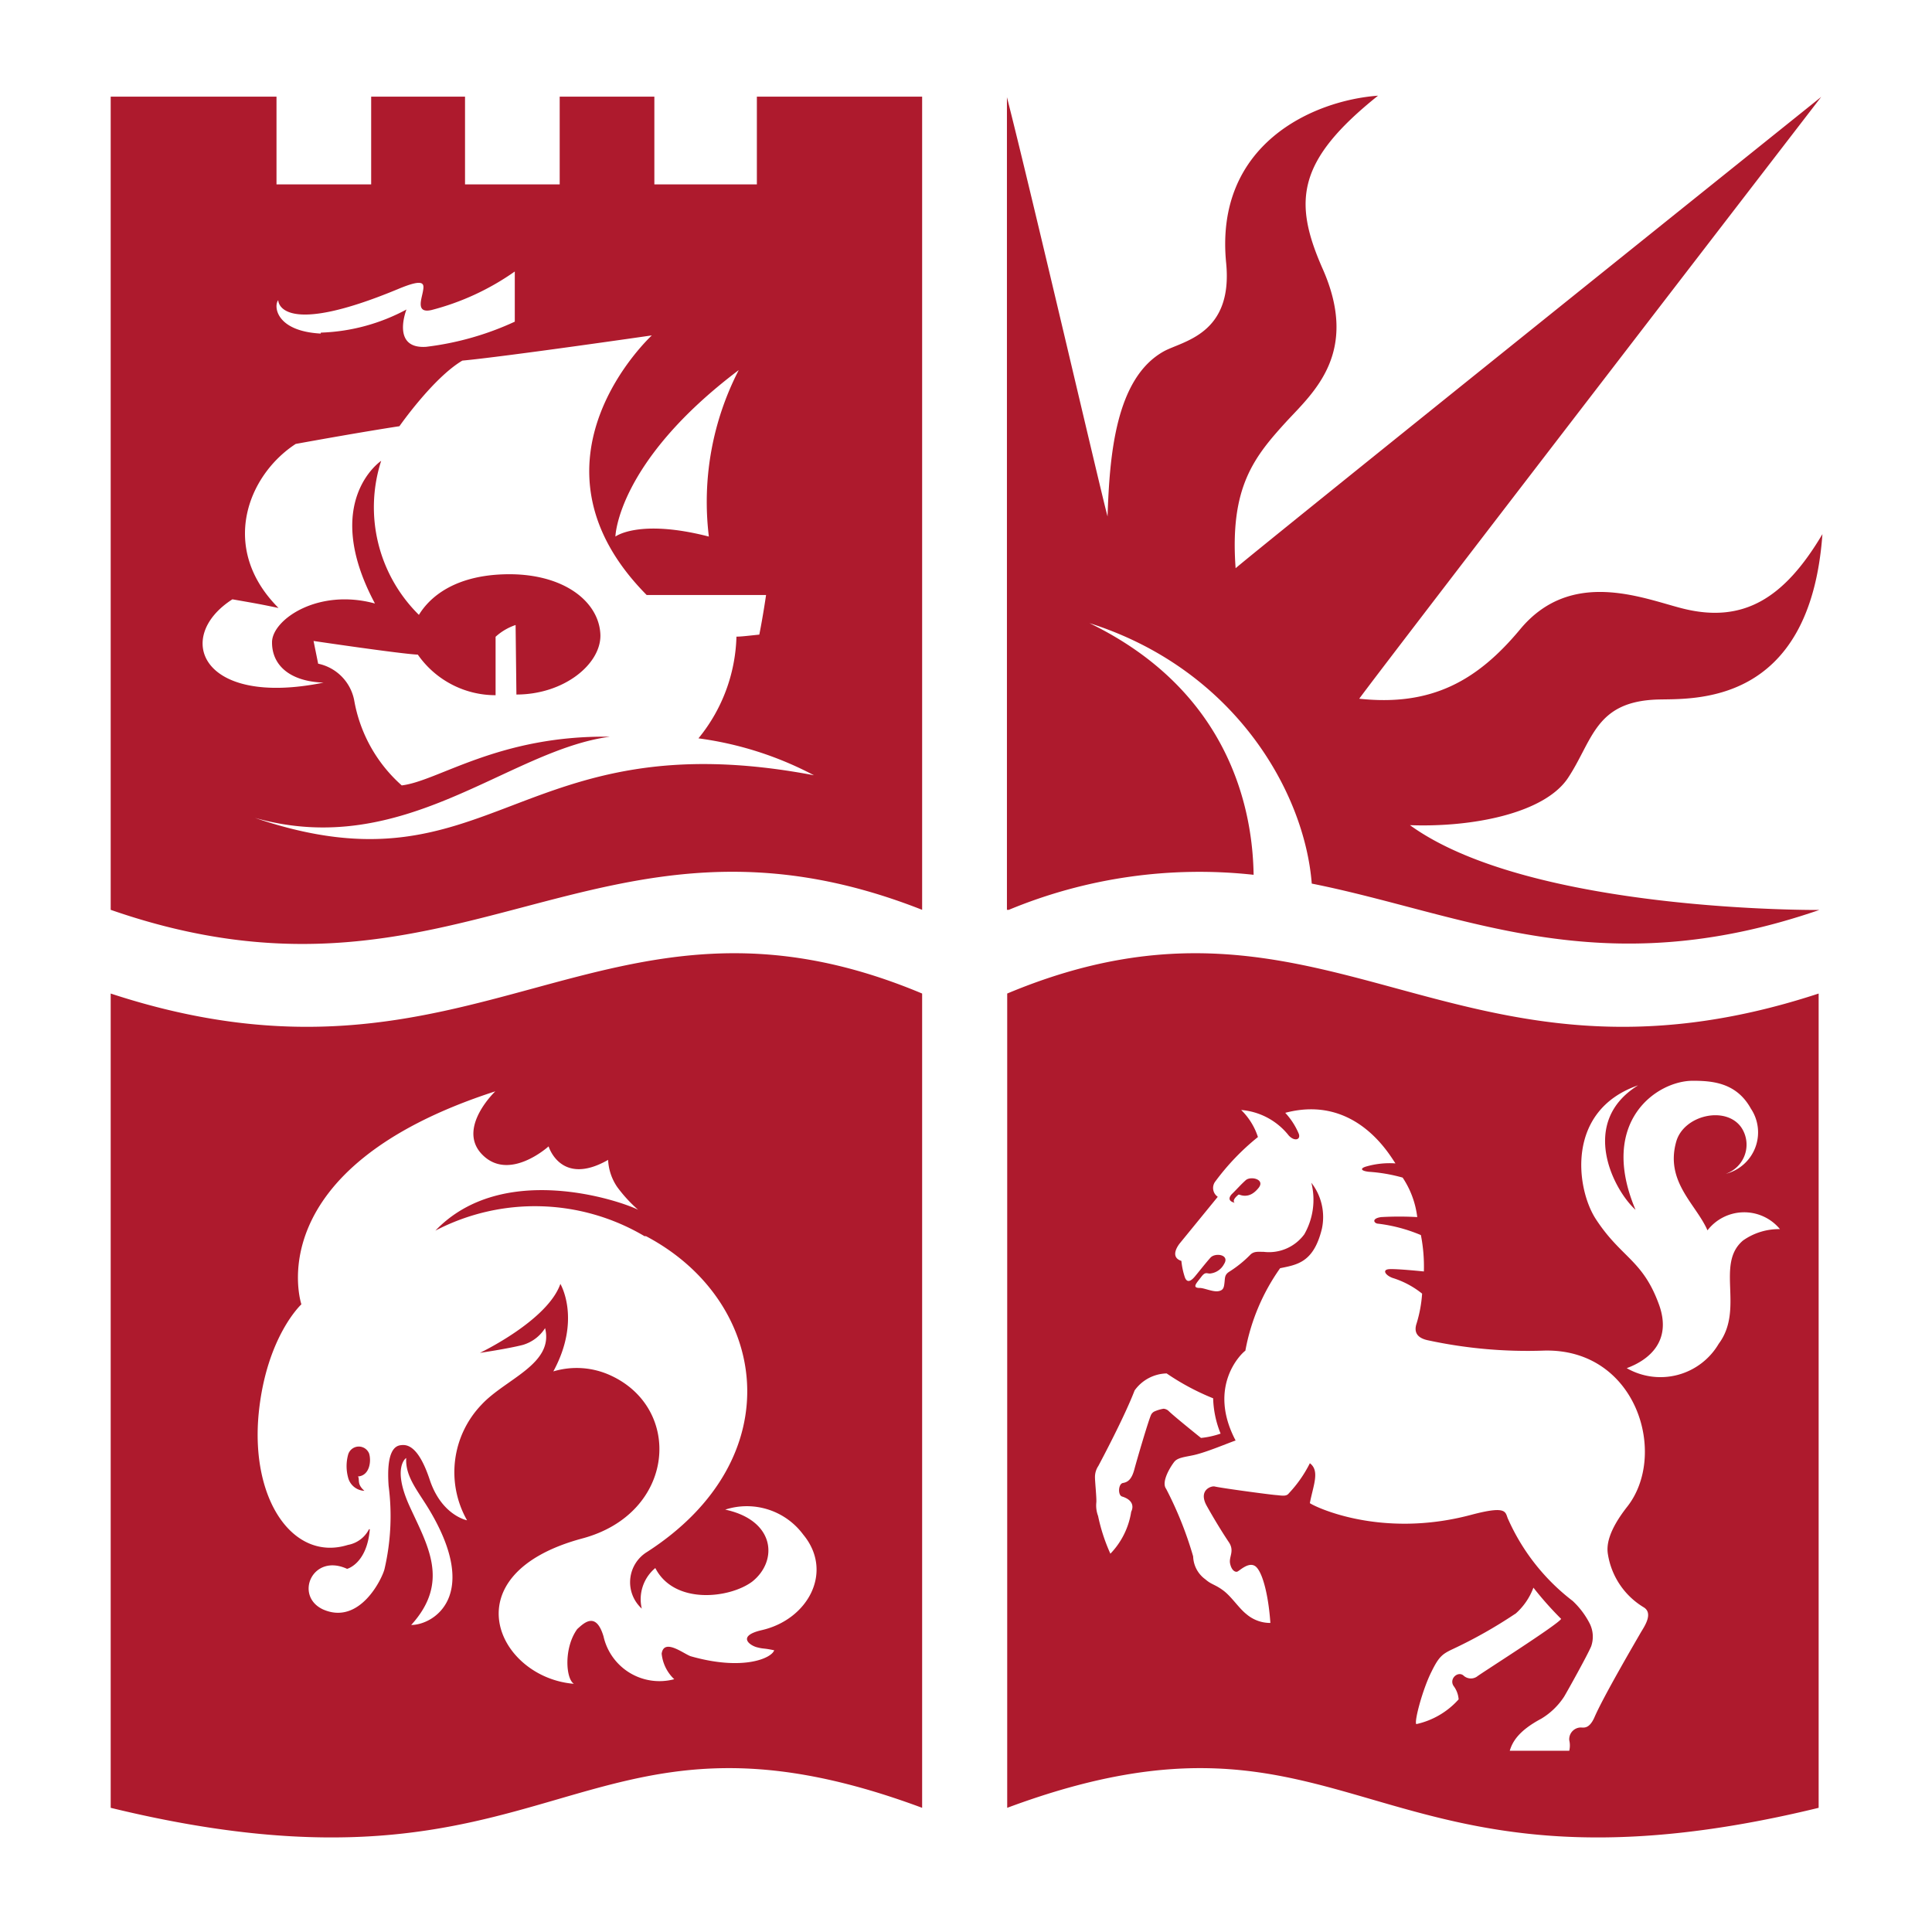 <?xml version="1.0" encoding="UTF-8" standalone="no"?>
<svg
   xmlns:dc="http://purl.org/dc/elements/1.1/"
   xmlns:cc="http://creativecommons.org/ns#"
   xmlns:rdf="http://www.w3.org/1999/02/22-rdf-syntax-ns#"
   xmlns:svg="http://www.w3.org/2000/svg"
   xmlns="http://www.w3.org/2000/svg"
   xmlns:sodipodi="http://sodipodi.sourceforge.net/DTD/sodipodi-0.dtd"
   xmlns:inkscape="http://www.inkscape.org/namespaces/inkscape"
   sodipodi:docname="bristol.svg"
   inkscape:version="1.0 (4035a4fb49, 2020-05-01)"
   id="svg911"
   version="1.1"
   viewBox="0 0 10 10"
   height="10mm"
   width="10mm">
  <defs
     id="defs905" />
  <sodipodi:namedview
     inkscape:window-maximized="1"
     inkscape:window-y="-8"
     inkscape:window-x="-8"
     inkscape:window-height="1377"
     inkscape:window-width="2560"
     showgrid="false"
     inkscape:document-rotation="0"
     inkscape:current-layer="g928"
     inkscape:document-units="mm"
     inkscape:cy="3.5265705"
     inkscape:cx="8.5402116"
     inkscape:zoom="3.959798"
     inkscape:pageshadow="2"
     inkscape:pageopacity="0.0"
     borderopacity="1.0"
     bordercolor="#666666"
     pagecolor="#ffffff"
     id="base" />
  <g
     transform="translate(-95.554,-92.257)"
     id="layer1"
     inkscape:groupmode="layer"
     inkscape:label="Livello 1">
    <g
       transform="matrix(0.07,0,0,0.07,95.554,92.257)"
       id="g928">
      <g
         transform="translate(8.185,7.075)"
         id="g1528">
        <path
           id="path868"
           d="M 84.51,57.62 C 84.45,53.19 83,44.16 72.37,39 c 10.74,3.41 15.91,12.49 16.44,19.26 11.28,2.25 21.28,7.55 37.53,1.95 h 0.05 c 0,0 -21.38,0.2 -30.32,-6.27 4.62,0.17 9.93,-0.87 11.68,-3.48 1.85,-2.79 2,-5.66 6.62,-5.81 2.57,-0.08 11.28,0.57 12.2,-12.23 -2.79,4.7 -5.81,6.65 -10.37,5.49 -2.91,-0.74 -8.23,-3 -12,1.57 -3.13,3.75 -6.5,5.69 -11.88,5.11 2.13,-2.91 34.16,-44.5 34.16,-44.5 0,0 -41.03,32.91 -43.3,34.85 -0.44,-6 1.36,-8.22 3.77,-10.86 2,-2.16 5.4,-5.09 2.67,-11.27 -2.21,-5 -1.92,-8 4.09,-12.81 -4.78,0.35 -12.1,3.57 -11.23,12.37 0.52,5.31 -3.24,5.77 -4.62,6.54 -3.57,2 -4,7.72 -4.15,12.2 -0.41,-1.45 -5.6,-23.8 -7.44,-31 V 60.2 h 0.14 a 36.76,36.76 0 0 1 18.1,-2.59"
           class="cls-1"
           inkscape:connector-curvature="0"
           style="fill:#ae1a2d" />
        <path
           id="path894"
           d="m 44.23,32.6 a 21.25,21.25 0 0 1 2.21,-12.31 c -9,6.79 -9.12,12.31 -9.12,12.31 0,0 1.74,-1.33 6.91,0 M 40.05,17.72 c 0,0 -10.92,1.58 -14.05,1.87 -2.16,1.28 -4.65,4.85 -4.65,4.85 0,0 -2.55,0.38 -7.67,1.31 C 10.13,28.06 8,33.47 12.41,37.88 11,37.59 11,37.59 9,37.24 c -4.36,2.79 -2.32,8 6.74,6.16 -2.56,-0.09 -3.83,-1.34 -3.81,-3 0.02,-1.66 3.4,-4 7.61,-2.85 C 15.51,30 20,27 20,27 a 11.18,11.18 0 0 0 2.79,11.39 c 0.46,-0.75 2,-2.88 6.33,-3 4.33,-0.12 7,2 7.09,4.47 0.06,2.15 -2.67,4.42 -6.21,4.42 l -0.06,-5.14 a 4.14,4.14 0 0 0 -1.48,0.87 c 0,0.23 0,4.32 0,4.32 a 7,7 0 0 1 -5.75,-3 C 21.47,41.28 15,40.32 15,40.32 L 15.34,42 A 3.43,3.43 0 0 1 18,44.68 10.93,10.93 0 0 0 21.52,51 c 2.7,-0.32 7.17,-3.72 15.39,-3.6 -7.55,1 -15.21,9.12 -26.25,6 C 28.2,59.37 30,46.07 52,50.25 A 25.46,25.46 0 0 0 43.46,47.52 12.37,12.37 0 0 0 46.27,40 c 0.35,0 0.82,-0.06 1.69,-0.15 0.29,-1.45 0.5,-2.93 0.5,-2.93 h -8.83 c -9.79,-9.9 0.42,-19.23 0.42,-19.23 M 15.54,17.52 a 14.32,14.32 0 0 0 6.33,-1.71 c 0,0 -1.16,2.93 1.45,2.76 a 21.76,21.76 0 0 0 6.56,-1.86 V 13 a 18.88,18.88 0 0 1 -6.16,2.85 c -1.15,0.26 -0.75,-0.75 -0.64,-1.34 0.11,-0.59 0.19,-1.06 -1.86,-0.2 -8.39,3.48 -8.83,1.1 -8.83,0.81 -0.35,0.41 -0.2,2.29 3.14,2.47 M 60,0.07 V 60.2 C 35.81,50.67 25.73,69.15 0,60.2 0,60.48 0,0.07 0,0.07 h 12.26 v 6.49 h 7 V 0.07 h 6.94 v 6.49 h 7 V 0.07 h 7 v 6.49 h 7.58 V 0.07 Z"
           class="cls-1"
           inkscape:connector-curvature="0"
           style="fill:#ae1a2d" />
        <path
           id="path896"
           d="m 83.12,81.87 c 0,0 -0.29,-0.15 0.26,-0.6 0.07,-0.05 0.17,0.07 0.49,0.07 0.32,0 0.65,-0.14 1,-0.57 0.53,-0.65 -0.58,-0.9 -0.94,-0.58 -0.36,0.32 -0.68,0.69 -1,1 0,0 -0.57,0.51 0.22,0.68 m 20.71,30.38 a 34.93,34.93 0 0 1 -4.66,2.63 c -0.74,0.35 -1,0.56 -1.53,1.64 -0.67,1.32 -1.3,3.72 -1.13,3.89 a 5.88,5.88 0 0 0 3.13,-1.83 1.87,1.87 0 0 0 -0.38,-1 c -0.33,-0.53 0.32,-1.1 0.73,-0.77 a 0.8,0.8 0 0 0 1,0.09 c 0.26,-0.22 6,-3.85 6.23,-4.27 a 25.18,25.18 0 0 1 -2.05,-2.31 4.8,4.8 0 0 1 -1.35,1.95 M 81.52,96.32 a 18,18 0 0 1 -3.44,-1.84 3,3 0 0 0 -2.37,1.26 c -0.75,1.95 -2.44,5.13 -2.68,5.58 a 1.48,1.48 0 0 0 -0.25,0.84 c 0,0.32 0.13,1.57 0.1,1.86 a 2.2,2.2 0 0 0 0.13,1 13.3,13.3 0 0 0 0.91,2.79 5.73,5.73 0 0 0 1.54,-3.11 c 0,0 0.45,-0.77 -0.68,-1.12 -0.32,-0.1 -0.28,-0.94 0.07,-1 0.35,-0.06 0.64,-0.25 0.84,-1 0.2,-0.75 1,-3.47 1.22,-4 a 0.55,0.55 0 0 1 0.25,-0.28 2.82,2.82 0 0 1 0.69,-0.21 0.62,0.62 0 0 1 0.37,0.16 c 0.39,0.39 2.4,2 2.4,2 a 6.36,6.36 0 0 0 1.45,-0.32 7.44,7.44 0 0 1 -0.55,-2.56 M 79.06,84.85 c 0,0 -0.85,1 0.11,1.31 a 5.47,5.47 0 0 0 0.26,1.22 c 0.16,0.42 0.44,0.29 0.74,-0.07 0.3,-0.36 0.8,-1 1.15,-1.39 0.35,-0.39 1.46,-0.23 1,0.48 a 1.31,1.31 0 0 1 -0.94,0.68 c -0.31,0.07 -0.4,-0.19 -0.74,0.26 -0.34,0.45 -0.73,0.82 -0.11,0.82 0.33,0 0.95,0.3 1.36,0.24 0.41,-0.06 0.43,-0.31 0.47,-0.66 0.04,-0.35 0,-0.57 0.38,-0.8 a 8.56,8.56 0 0 0 1.52,-1.23 c 0.27,-0.28 0.61,-0.22 1,-0.22 a 3.24,3.24 0 0 0 3,-1.3 5.15,5.15 0 0 0 0.52,-3.81 4.13,4.13 0 0 1 0.78,3.4 c -0.61,2.51 -1.84,2.66 -3.09,2.92 a 15.31,15.31 0 0 0 -2.57,6.1 c -0.3,0.2 -2.83,2.64 -0.72,6.64 -0.54,0.18 -2.15,0.87 -3.1,1.08 -0.64,0.14 -1.18,0.18 -1.43,0.49 -0.25,0.31 -1,1.48 -0.61,2 a 27.18,27.18 0 0 1 2,5 2.17,2.17 0 0 0 0.91,1.7 c 0.44,0.39 0.72,0.37 1.33,0.83 0.61,0.46 1.13,1.29 1.7,1.74 a 2.7,2.7 0 0 0 1.77,0.65 c -0.12,-1.77 -0.49,-3.51 -1,-4.09 -0.51,-0.58 -1.29,0.26 -1.46,0.3 -0.17,0.04 -0.42,-0.12 -0.52,-0.61 -0.1,-0.49 0.35,-0.92 -0.09,-1.57 -0.81,-1.21 -1.58,-2.58 -1.68,-2.77 -0.56,-1.11 0.4,-1.41 0.63,-1.35 0.57,0.13 4,0.59 4.49,0.63 0.49,0.04 0.81,0.13 1,-0.13 a 9.31,9.31 0 0 0 1.55,-2.22 c 0.76,0.57 0.24,1.66 0,2.95 0.22,0.19 5.14,2.67 11.91,0.87 2.82,-0.75 2.5,-0.16 2.77,0.36 a 15.59,15.59 0 0 0 4.75,6 6.06,6.06 0 0 1 1.25,1.65 2.17,2.17 0 0 1 0.12,1.71 c -0.26,0.63 -1.77,3.34 -2,3.72 a 5.22,5.22 0 0 1 -1.69,1.63 c -1.71,0.91 -2.14,1.74 -2.33,2.37 h 4.4 a 1.7,1.7 0 0 0 0,-0.78 0.87,0.87 0 0 1 0.84,-0.94 c 0.22,0 0.61,0.13 1,-0.7 0.66,-1.56 3.21,-5.9 3.43,-6.29 0.22,-0.39 1,-1.44 0.23,-1.9 a 5.6,5.6 0 0 1 -2.64,-3.91 c -0.11,-0.64 0,-1.69 1.39,-3.48 3.08,-3.83 0.78,-11.73 -6.07,-11.59 a 34.86,34.86 0 0 1 -8.58,-0.75 c -0.93,-0.18 -1.08,-0.68 -0.89,-1.25 a 9.72,9.72 0 0 0 0.41,-2.21 6.59,6.59 0 0 0 -2.18,-1.16 c -0.53,-0.19 -0.8,-0.61 -0.26,-0.65 0.54,-0.04 2.57,0.17 2.57,0.17 a 12.11,12.11 0 0 0 -0.22,-2.69 11.75,11.75 0 0 0 -3.14,-0.84 c -0.31,0 -0.57,-0.38 0.2,-0.49 a 23.49,23.49 0 0 1 2.67,0 A 6.71,6.71 0 0 0 95.53,80 12.13,12.13 0 0 0 93.03,79.57 C 92.42,79.5 92.39,79.32 92.8,79.19 A 6.23,6.23 0 0 1 95,78.95 c -0.38,-0.52 -2.9,-5.13 -8.15,-3.74 a 5.25,5.25 0 0 1 1,1.55 c 0.16,0.44 -0.31,0.59 -0.74,0.13 A 5,5 0 0 0 83.59,75 a 4.91,4.91 0 0 1 1.24,2 17.65,17.65 0 0 0 -3.14,3.27 0.79,0.79 0 0 0 0.17,1.15 z m 33.87,-11.67 c -5.36,1.87 -4.57,7.65 -3.12,9.88 1.89,2.9 3.48,3 4.69,6.37 0.94,2.66 -0.74,4.05 -2.4,4.66 a 5,5 0 0 0 6.8,-1.8 c 1.92,-2.57 -0.26,-5.9 1.8,-7.64 a 4.6,4.6 0 0 1 2.73,-0.84 3.43,3.43 0 0 0 -5.36,0.09 c -0.83,-1.92 -3.15,-3.59 -2.31,-6.56 0.55,-1.95 3.63,-2.67 4.79,-1.08 a 2.28,2.28 0 0 1 -1.13,3.46 3.16,3.16 0 0 0 1.86,-4.82 c -1.06,-1.92 -2.84,-2.06 -4.3,-2.06 -2.64,0 -7,3 -4.23,9.54 -1.61,-1.44 -4.22,-6.45 0.17,-9.19 m 13.37,-6.79 v 60.2 c -33.28,8.1 -34.24,-9.59 -60,0 0,0.78 0,-60.21 0,-60.21 23.7,-9.93 32.93,8.89 60,0"
           class="cls-1"
           inkscape:connector-curvature="0"
           style="fill:#ae1a2d" />
        <path
           id="path898"
           d="m 21.84,100.74 c 0,0 -1.05,0.69 0.27,3.58 1.32,2.89 3,5.58 0.11,8.76 1.62,0 5.14,-2.11 1.37,-8.46 -0.87,-1.46 -1.81,-2.48 -1.74,-3.88 m -3.57,1.36 c 0.87,-0.06 1,-1.13 0.83,-1.69 a 0.82,0.82 0 0 0 -1.56,0.1 3.21,3.21 0 0 0 0,1.65 1.3,1.3 0 0 0 1.21,1 c -0.51,-0.45 -0.37,-0.71 -0.44,-1 m 0.84,3.84 c -0.21,2.56 -1.68,2.93 -1.68,2.93 -2.56,-1.18 -3.93,2 -1.78,3 2.72,1.2 4.39,-2.31 4.55,-3 a 17.32,17.32 0 0 0 0.3,-6.14 c -0.18,-2.55 0.46,-2.94 0.87,-3 0.41,-0.06 1.29,-0.1 2.17,2.55 0.88,2.65 2.76,3 2.76,3 a 7.21,7.21 0 0 1 1.07,-8.55 c 1.77,-1.91 5.37,-3 4.7,-5.66 a 2.92,2.92 0 0 1 -1.64,1.24 c -1.08,0.28 -3.18,0.59 -3.18,0.59 0,0 5,-2.38 5.95,-5.1 0,0 1.57,2.62 -0.52,6.47 a 6,6 0 0 1 4.15,0.26 c 5.48,2.43 4.9,10.24 -2,12.09 -9.87,2.65 -6.29,10.29 -0.63,10.75 -0.61,-0.38 -0.75,-2.68 0.25,-4.05 0.49,-0.44 1.38,-1.33 1.94,0.54 a 4.24,4.24 0 0 0 5.23,3.17 3,3 0 0 1 -0.93,-1.89 c 0.17,-1.16 1.61,0 2.14,0.19 3.89,1.11 6,0.14 6.18,-0.44 -0.87,-0.18 -0.72,-0.08 -1.27,-0.22 -0.55,-0.14 -1.51,-0.84 0.36,-1.27 3.43,-0.79 5.32,-4.33 3.06,-7.06 a 5.19,5.19 0 0 0 -5.77,-1.85 c 3.72,0.8 3.91,3.8 2,5.32 -1.65,1.24 -5.76,1.74 -7.17,-1 a 3,3 0 0 0 -1,3 2.63,2.63 0 0 1 0.39,-4.19 c 10.74,-6.92 9,-18.56 -0.08,-23.35 H 39.47 A 15.91,15.91 0 0 0 24.01,83.92 C 29,78.71 37.77,81.75 39,82.38 a 10.57,10.57 0 0 1 -1.55,-1.69 3.88,3.88 0 0 1 -0.67,-2 c -3.5,2 -4.4,-1 -4.4,-1 0,0 -3,2.73 -5,0.51 -1.72,-1.94 1.06,-4.58 1.06,-4.58 -17.7,5.73 -14.34,15.75 -14.34,15.75 0,0 -2.57,2.36 -3.15,8 -0.65,6.46 2.56,11.05 6.59,9.79 A 2.18,2.18 0 0 0 19.1,106 Z M 60,66.39 c 0,0 0,61 0,60.21 -25.79,-9.59 -26.75,8.1 -60,0 0,0 0,-61.16 0,-60.21 27.1,8.89 36.33,-9.93 60,0"
           class="cls-1"
           inkscape:connector-curvature="0"
           style="fill:#ae1a2d" />
      </g>
    </g>
  </g>
</svg>
